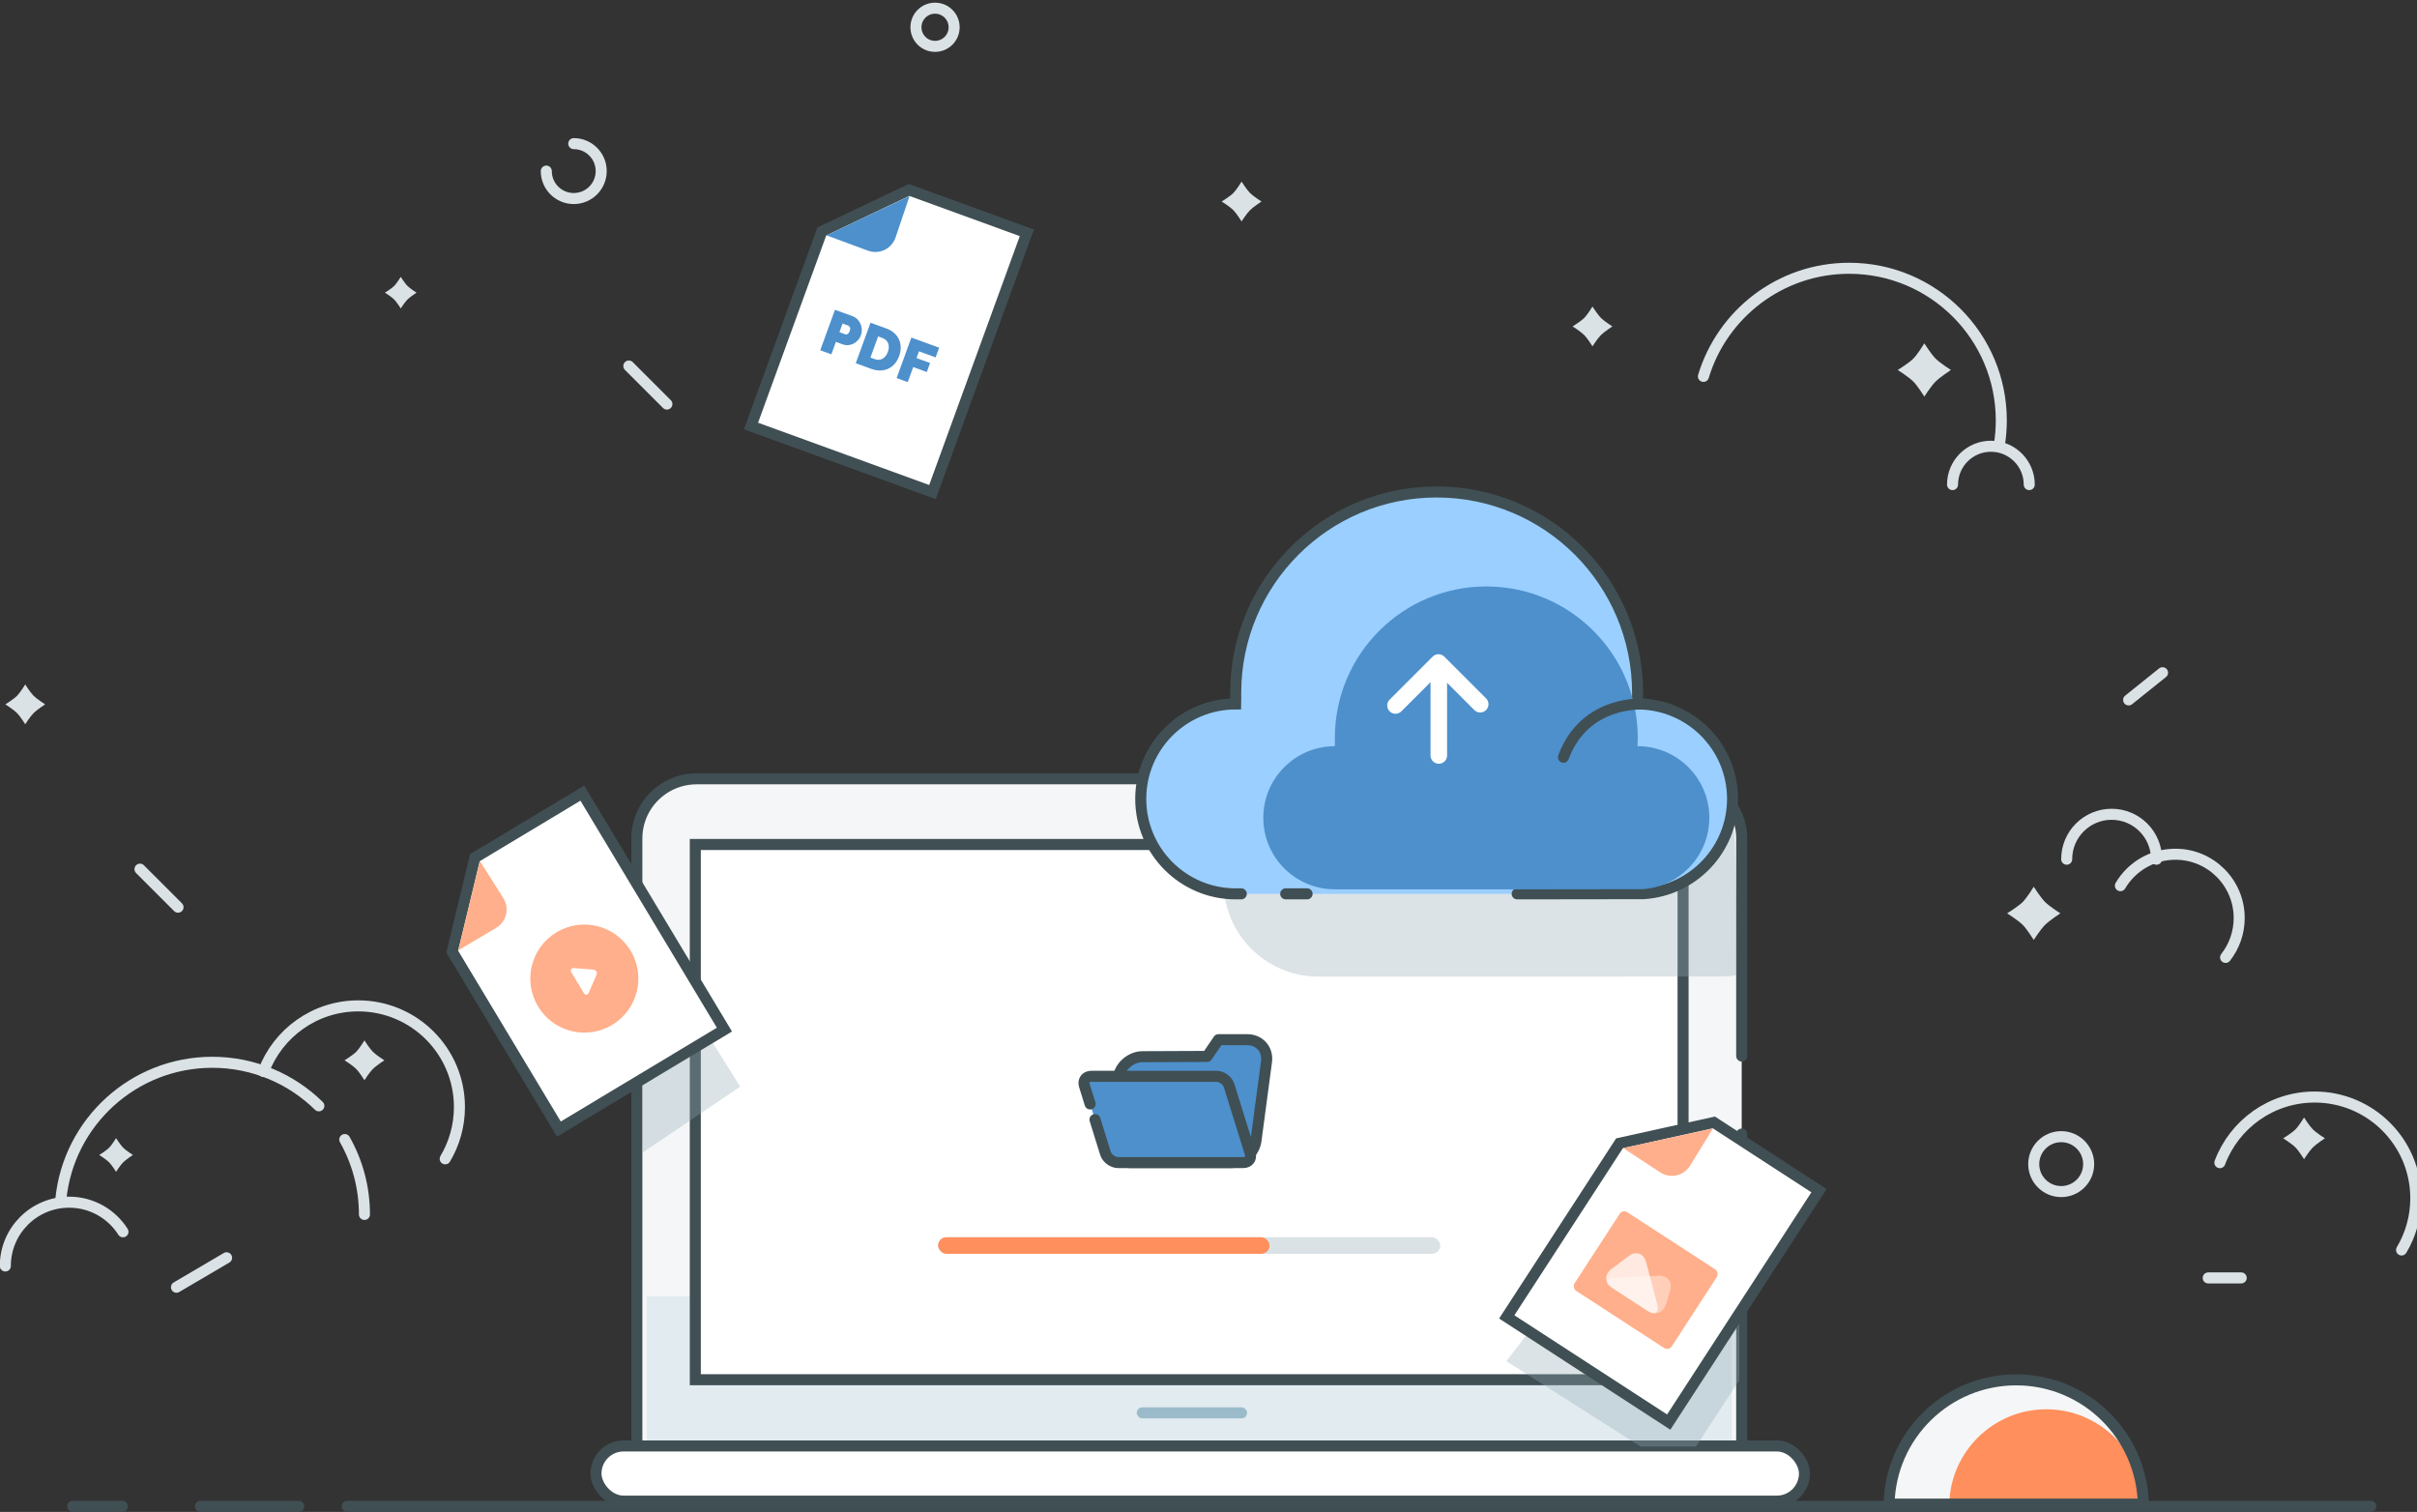 <svg xmlns="http://www.w3.org/2000/svg" xmlns:xlink="http://www.w3.org/1999/xlink" width="438px" height="274px" viewBox="0 0 438 274" version="1.1">
    <rect x="0" y="0" width="438" height="274" fill="#333333" stroke="none"/>
    <!-- Generator: Sketch 41 (35326) - http://www.bohemiancoding.com/sketch -->
    <title>step-upload</title>
    <desc>Created with Sketch.</desc>
    <defs/>
    <g id="Page-1" stroke="none" stroke-width="1" fill="none" fill-rule="evenodd">
        <g id="Exports" transform="translate(0, -55)">
            <g id="step-upload" transform="translate(0, 56)">
                <g id="bg-ilustrasi" transform="translate(0.797, 0.284)">
                    <path d="M3.774,122.757 C3.774,122.757 4.709,124.229 5.301,124.821 C5.911,125.431 7.379,126.363 7.379,126.363 C7.379,126.363 5.885,127.349 5.301,127.933 C4.683,128.55 3.774,129.968 3.774,129.968 C3.774,129.968 2.858,128.505 2.286,127.933 C1.656,127.303 0.169,126.363 0.169,126.363 C0.169,126.363 1.666,125.441 2.286,124.821 C2.868,124.239 3.774,122.757 3.774,122.757 Z" id="Polygon" fill="#DAE2E6"/>
                    <path d="M416.735,201.233 C416.735,201.233 417.714,202.775 418.334,203.394 C418.973,204.033 420.511,205.009 420.511,205.009 C420.511,205.009 418.946,206.041 418.334,206.653 C417.687,207.3 416.735,208.785 416.735,208.785 C416.735,208.785 415.776,207.253 415.176,206.653 C414.517,205.994 412.959,205.009 412.959,205.009 C412.959,205.009 414.527,204.043 415.176,203.394 C415.786,202.785 416.735,201.233 416.735,201.233 Z" id="Polygon-Copy-9" fill="#DAE2E6"/>
                    <path d="M367.75,159.415 C367.75,159.415 369,161.382 369.791,162.173 C370.607,162.989 372.57,164.235 372.57,164.235 C372.57,164.235 370.572,165.552 369.791,166.333 C368.966,167.159 367.75,169.055 367.75,169.055 C367.75,169.055 366.526,167.099 365.761,166.333 C364.919,165.492 362.93,164.235 362.93,164.235 C362.93,164.235 364.932,163.002 365.761,162.173 C366.539,161.395 367.75,159.415 367.75,159.415 Z" id="Polygon-Copy-4" fill="#DAE2E6"/>
                    <path d="M347.921,60.945 C347.921,60.945 349.171,62.913 349.962,63.704 C350.778,64.52 352.741,65.765 352.741,65.765 C352.741,65.765 350.743,67.083 349.962,67.864 C349.137,68.69 347.921,70.585 347.921,70.585 C347.921,70.585 346.697,68.629 345.932,67.864 C345.09,67.023 343.101,65.765 343.101,65.765 C343.101,65.765 345.103,64.533 345.932,63.704 C346.71,62.926 347.921,60.945 347.921,60.945 Z" id="Polygon-Copy-8" fill="#DAE2E6"/>
                    <path d="M20.236,204.972 C20.236,204.972 21.028,206.219 21.529,206.72 C22.046,207.236 23.289,208.025 23.289,208.025 C23.289,208.025 22.024,208.86 21.529,209.355 C21.006,209.878 20.236,211.079 20.236,211.079 C20.236,211.079 19.461,209.84 18.976,209.355 C18.443,208.822 17.183,208.025 17.183,208.025 C17.183,208.025 18.451,207.245 18.976,206.72 C19.469,206.227 20.236,204.972 20.236,204.972 Z" id="Polygon-Copy-7" fill="#DAE2E6"/>
                    <path d="M65.246,187.265 C65.246,187.265 66.181,188.736 66.773,189.328 C67.383,189.938 68.852,190.87 68.852,190.87 C68.852,190.87 67.357,191.856 66.773,192.44 C66.156,193.058 65.246,194.475 65.246,194.475 C65.246,194.475 64.331,193.012 63.758,192.44 C63.129,191.811 61.641,190.87 61.641,190.87 C61.641,190.87 63.138,189.948 63.758,189.328 C64.34,188.746 65.246,187.265 65.246,187.265 Z" id="Polygon-Copy" fill="#DAE2E6"/>
                    <path d="M224.197,31.629 C224.197,31.629 225.132,33.101 225.724,33.692 C226.334,34.302 227.803,35.234 227.803,35.234 C227.803,35.234 226.308,36.22 225.724,36.804 C225.106,37.422 224.197,38.84 224.197,38.84 C224.197,38.84 223.281,37.377 222.709,36.804 C222.08,36.175 220.592,35.234 220.592,35.234 C220.592,35.234 222.089,34.312 222.709,33.692 C223.291,33.11 224.197,31.629 224.197,31.629 Z" id="Polygon-Copy-3" fill="#DAE2E6"/>
                    <path d="M287.787,54.268 C287.787,54.268 288.722,55.739 289.314,56.331 C289.924,56.941 291.393,57.873 291.393,57.873 C291.393,57.873 289.898,58.859 289.314,59.443 C288.697,60.061 287.787,61.479 287.787,61.479 C287.787,61.479 286.872,60.015 286.299,59.443 C285.67,58.814 284.182,57.873 284.182,57.873 C284.182,57.873 285.679,56.951 286.299,56.331 C286.881,55.749 287.787,54.268 287.787,54.268 Z" id="Polygon-Copy-6" fill="#DAE2E6"/>
                    <path d="M71.824,48.891 C71.824,48.891 72.566,50.059 73.036,50.529 C73.52,51.013 74.686,51.753 74.686,51.753 C74.686,51.753 73.5,52.536 73.036,53 C72.545,53.49 71.824,54.616 71.824,54.616 C71.824,54.616 71.096,53.454 70.642,53 C70.142,52.5 68.961,51.753 68.961,51.753 C68.961,51.753 70.15,51.021 70.642,50.529 C71.104,50.067 71.824,48.891 71.824,48.891 Z" id="Polygon-Copy-2" fill="#DAE2E6"/>
                    <path d="M217.729,132.728 C217.729,132.728 218.472,133.897 218.941,134.367 C219.426,134.851 220.592,135.591 220.592,135.591 C220.592,135.591 219.405,136.374 218.941,136.838 C218.451,137.328 217.729,138.454 217.729,138.454 C217.729,138.454 217.002,137.292 216.548,136.838 C216.048,136.338 214.867,135.591 214.867,135.591 C214.867,135.591 216.056,134.859 216.548,134.367 C217.01,133.905 217.729,132.728 217.729,132.728 Z" id="Polygon-Copy-5" fill="#DAE2E6"/>
                    <path d="M384.945,125.56 L391.091,120.63" id="Path-66" stroke="#DAE2E6" stroke-width="2" stroke-linecap="round" fill="#DAE2E6"/>
                    <path d="M120.056,71.945 L113.159,65.048" id="Path-67" stroke="#DAE2E6" stroke-width="2" stroke-linecap="round" fill="#DAE2E6"/>
                    <path d="M31.465,163.123 L24.568,156.226" id="Path-67-Copy" stroke="#DAE2E6" stroke-width="2" stroke-linecap="round" fill="#DAE2E6"/>
                    <path d="M40.265,226.656 L31.181,231.993" id="Path-68" stroke="#DAE2E6" stroke-width="2" stroke-linecap="round" fill="#DAE2E6"/>
                    <path d="M399.367,230.308 L405.349,230.308" id="Path-69" stroke="#DAE2E6" stroke-width="2" stroke-linecap="round" fill="#DAE2E6"/>
                    <path d="M79.879,208.725 C81.517,205.98 82.459,202.77 82.459,199.341 C82.459,189.215 74.25,181.006 64.124,181.006 C56.263,181.006 49.558,185.953 46.951,192.903" id="Oval-22" stroke="#DAE2E6" stroke-width="2" stroke-linecap="round" stroke-linejoin="round"/>
                    <path d="M434.406,225.245 C436.045,222.5 436.986,219.291 436.986,215.862 C436.986,205.735 428.777,197.527 418.651,197.527 C410.791,197.527 404.085,202.473 401.479,209.423" id="Oval-22-Copy-10" stroke="#DAE2E6" stroke-width="2" stroke-linecap="round" stroke-linejoin="round"/>
                    <path d="M98.2,29.722 C98.2,32.47 100.428,34.697 103.176,34.697 L103.176,34.697 C105.924,34.697 108.151,32.47 108.151,29.722 C108.151,26.974 105.924,24.746 103.176,24.746" id="Oval-22-Copy-3" stroke="#DAE2E6" stroke-width="2" stroke-linecap="round" stroke-linejoin="round"/>
                    <ellipse id="Oval-22-Copy-8" stroke="#DAE2E6" stroke-width="2" stroke-linecap="round" stroke-linejoin="round" cx="372.726" cy="209.684" rx="4.976" ry="4.976"/>
                    <ellipse id="Oval-22-Copy-7" stroke="#DAE2E6" stroke-width="2" stroke-linecap="round" stroke-linejoin="round" cx="168.648" cy="3.658" rx="3.46" ry="3.46"/>
                    <path d="M390.003,154.427 C390.003,149.931 386.358,146.285 381.861,146.285 C377.364,146.285 373.719,149.931 373.719,154.427" id="Oval-22-Copy-4" stroke="#DAE2E6" stroke-width="2" stroke-linecap="round" stroke-linejoin="round"/>
                    <path d="M65.246,218.805 C65.246,213.871 63.95,209.239 61.68,205.231 M56.986,199.124 C52.011,194.241 45.192,191.23 37.671,191.23 C23.366,191.23 11.606,202.121 10.229,216.063" id="Oval-22-Copy" stroke="#DAE2E6" stroke-width="2" stroke-linecap="round" stroke-linejoin="round"/>
                    <path d="M361.511,79.378 C361.748,77.924 361.871,76.431 361.871,74.91 C361.871,59.68 349.525,47.334 334.295,47.334 C321.841,47.334 311.315,55.59 307.892,66.928" id="Oval-22-Copy-6" stroke="#DAE2E6" stroke-width="2" stroke-linecap="round" stroke-linejoin="round"/>
                    <path d="M366.936,86.537 C366.936,82.699 363.824,79.587 359.985,79.587 C356.147,79.587 353.035,82.699 353.035,86.537" id="Oval-22-Copy-9" stroke="#DAE2E6" stroke-width="2" stroke-linecap="round" stroke-linejoin="round"/>
                    <path d="M21.49,221.946 C19.439,218.722 15.834,216.583 11.729,216.583 C5.344,216.583 0.169,221.758 0.169,228.143" id="Oval-22-Copy-2" stroke="#DAE2E6" stroke-width="2" stroke-linecap="round" stroke-linejoin="round"/>
                    <path d="M402.516,172.223 C404.06,170.257 404.982,167.779 404.982,165.085 C404.982,158.7 399.806,153.525 393.421,153.525 C389.175,153.525 385.464,155.814 383.454,159.225" id="Oval-22-Copy-5" stroke="#DAE2E6" stroke-width="2" stroke-linecap="round" stroke-linejoin="round"/>
                    <path d="M12.378,271.698 L21.367,271.698 M35.532,271.698 L53.331,271.698 M62.123,271.698 L428.832,271.698" id="Path-70" stroke="#404F54" stroke-width="2" stroke-linecap="round" fill="#404F54"/>
                </g>
                <g id="laptop" transform="translate(108, 140.043)">
                    <path d="M207.625,81.498 L207.625,119.547 C207.625,125.519 202.775,130.36 196.789,130.36 L18.241,130.36 C12.257,130.36 7.406,125.526 7.406,119.541 L7.406,10.916 C7.406,7.177 9.304,3.882 12.191,1.938 C13.919,0.775 16.001,0.096 18.241,0.096 L28.065,0.096 L196.789,0.096 C202.774,0.096 207.625,4.957 207.625,10.908 L207.625,50.334 M207.625,64.476 L207.625,68.195" id="Rectangle-3" stroke="#404F54" stroke-width="2" stroke-linecap="round" fill="#F5F6F7"/>
                    <path d="M9.21,93.851 L205.833,93.851 L205.833,120.53 C205.833,126.052 201.357,130.528 195.829,130.528 L19.213,130.528 C13.688,130.528 9.21,126.049 9.21,120.53 L9.21,93.851 Z" id="Rectangle-9" fill="#E1EBF0"/>
                    <rect id="Rectangle" stroke="#404F54" stroke-width="2" stroke-linecap="round" fill="#FFFFFF" x="18" y="12" width="179" height="97"/>
                    <g id="Group-3" transform="translate(88.43, 47.093)" stroke="#404F54" stroke-width="2" stroke-linecap="round">
                        <path d="M6.175,7.354 C6.428,5.16 8.432,3.374 10.631,3.364 L22.316,3.313 L24.374,0.283 L29.613,0.283 C31.821,0.283 33.373,2.068 33.084,4.239 L31.172,18.596 C30.881,20.781 28.863,22.552 26.648,22.552 L8.419,22.552 C6.211,22.552 4.628,20.765 4.88,18.58 L6.175,7.354 Z" id="Rectangle-23-Copy" stroke-linejoin="round" fill="#4d90cc"/>
                        <path d="M1.117,11.929 L0.083,8.608 L0.083,8.608 C-0.207,7.675 0.35,6.919 1.329,6.919 L24.01,6.919 C24.988,6.919 26.016,7.673 26.306,8.607 L30.12,20.864 C30.41,21.796 29.853,22.552 28.874,22.552 L6.193,22.552 C5.215,22.552 4.187,21.797 3.896,20.861 L1.997,14.758" id="Rectangle-23-Copy-2" fill="#4d90cc"/>
                    </g>
                    <rect id="Rectangle-5" fill="#9CBBCA" x="98" y="114" width="20" height="2" rx="1"/>
                    <rect id="Rectangle-4" stroke="#404F54" stroke-width="2" stroke-linecap="round" fill="#FFFFFF" x="0" y="121" width="219" height="10" rx="5"/>
                </g>
                <polygon id="Path-14" fill="#92A9B4" opacity="0.332" points="116.459 207.865 116.459 167.715 134.137 195.927"/>
                <polygon id="Path-14-Copy" fill="#92A9B4" opacity="0.332" points="272.982 245.683 280.634 235.725 315.178 227.992 315.178 249.142 307.326 261.163 297.324 261.163"/>
                <g id="mouse" transform="translate(341.533, 248.415)">
                    <path d="M46.874,23.172 C46.596,10.685 36.386,0.648 23.832,0.648 C11.278,0.648 1.068,10.685 0.79,23.172 L46.874,23.172 L46.874,23.172 Z" id="Combined-Shape-Copy-3" fill="#F5F6F7"/>
                    <path d="M29.291,5.984 C19.711,5.984 11.92,13.643 11.708,23.172 L46.874,23.172 C46.662,13.643 38.871,5.984 29.291,5.984 Z" id="Combined-Shape" fill="#FF8F5C"/>
                    <path d="M46.874,23.172 C46.596,10.685 36.386,0.648 23.832,0.648 C11.278,0.648 1.068,10.685 0.79,23.172 L46.874,23.172 L46.874,23.172 Z" id="Combined-Shape-Copy-2" stroke="#404F54" stroke-width="2" stroke-linecap="round"/>
                </g>
                <g id="cloud" transform="translate(206.562, 88.053)">
                    <path d="M45.303,87.935 L41.426,87.935 M33.379,87.935 C33.044,87.925 32.707,87.935 32.367,87.935 C22.863,87.935 15.159,80.23 15.159,70.726 C15.159,61.222 22.863,53.518 32.367,53.518 C32.385,52.856 32.367,52.19 32.367,51.52 C32.367,31.408 29.431,28.352 49.542,28.352 C69.654,28.352 86.615,42.54 86.615,62.651 C86.615,63.322 107.607,60.093 107.571,60.755 C108.128,63.22 108.128,82.486 108.128,87.686 C107.516,87.791 106.894,87.864 106.262,87.903 C106.262,87.903 100.458,87.911 97.556,87.915 C92.828,87.922 83.372,87.935 83.372,87.935" id="Combined-Shape-Copy-4" fill="#92A9B4" opacity="0.332"/>
                    <path d="M30.303,72.935 L26.426,72.935 M18.379,72.935 C18.044,72.925 17.707,72.935 17.367,72.935 C7.863,72.935 0.159,65.23 0.159,55.726 C0.159,46.222 7.863,38.518 17.367,38.518 C17.385,37.856 17.367,37.19 17.367,36.52 C17.367,16.408 33.671,0.104 53.782,0.104 C73.894,0.104 90.198,16.408 90.198,36.52 C90.198,37.19 90.179,37.856 90.144,38.518 C99.702,38.518 107.406,46.222 107.406,55.726 C107.406,64.873 100.27,72.353 91.262,72.903 L68.372,72.935" id="Combined-Shape" stroke="#404F54" stroke-width="2" stroke-linecap="round" fill="#9ACFFF"/>
                    <path d="M45.087,72.115 L42.166,72.115 M36.101,72.115 C35.849,72.108 35.595,72.115 35.339,72.115 C28.176,72.115 22.37,66.309 22.37,59.146 C22.37,51.984 28.176,46.177 35.339,46.177 C35.352,45.679 35.339,45.177 35.339,44.671 C35.339,29.515 47.626,17.228 62.782,17.228 C77.939,17.228 90.226,29.515 90.226,44.671 C90.226,45.177 90.212,45.679 90.185,46.178 C97.389,46.177 103.195,51.984 103.195,59.146 C103.195,66.039 97.817,71.676 91.028,72.091 L73.778,72.115" id="Combined-Shape-Copy" fill="#4d90cc"/>
                    <path d="M91.429,38.551 C91.429,38.551 80.678,37.647 76.759,48.174" id="Path-8" stroke="#404F54" stroke-width="2" stroke-linecap="round"/>
                </g>
                <g id="loading" transform="translate(170, 223.22)">
                    <rect id="Rectangle-16" fill="#DAE2E6" x="0" y="0" width="91" height="3" rx="1.5"/>
                    <rect id="Rectangle-16-Copy" fill="#FF8F5C" x="0" y="0" width="60.057" height="3" rx="1.5"/>
                </g>
                <g id="arrow" transform="translate(252, 118.22)" stroke="#FFFFFF" stroke-width="3" stroke-linecap="round" stroke-linejoin="round">
                    <polyline id="Path-9" transform="translate(8.562, 8.515) rotate(-225) translate(-8.562, -8.515) " points="3.054 3.171 3.054 13.859 14.07 13.859"/>
                    <path d="M8.734,1.37 L8.734,17.689" id="Path-10"/>
                </g>
                <g id="video" transform="translate(103.403, 173.176) rotate(-31) translate(-103.403, -173.176) translate(85.903, 148.176)">
                    <polygon id="Rectangle-17" stroke="#404F54" stroke-width="2" stroke-linecap="round" fill="#FFFFFF" points="12.284 -1.42108547e-13 35 -1.42108547e-13 35 50 -2.13162821e-13 50 -2.13162821e-13 12.481"/>
                    <circle id="Oval" fill="#FFAF8B" cx="18" cy="29" r="9.793"/>
                    <path d="M1.048,12.847 L12.744,1.007 L12.931,8.913 C12.984,11.12 11.233,12.9 9.021,12.889 L1.048,12.847 Z" id="Path-11" fill="#FFAF8B"/>
                    <path d="M17.386,26.414 C16.935,26.094 16.57,26.289 16.57,26.837 L16.57,31.163 C16.57,31.717 16.934,31.907 17.386,31.586 L20.202,29.581 C20.653,29.26 20.654,28.741 20.202,28.419 L17.386,26.414 Z" id="Path-12" fill="#FFFFFF"/>
                </g>
                <g id="pdf" transform="translate(161.088, 58.698) rotate(20) translate(-161.088, -58.698) translate(143.588, 33.698)">
                    <polygon id="Rectangle-17" stroke="#404F54" stroke-width="2" stroke-linecap="round" fill="#FFFFFF" points="12.284 1.0658141e-14 35 1.0658141e-14 35 50 0 50 0 12.481"/>
                    <path d="M1.048,12.847 L12.744,1.007 L12.931,8.913 C12.984,11.12 11.233,12.9 9.021,12.889 L1.048,12.847 Z" id="Path-11" fill="#4d90cc"/>
                    <path d="M7.097,32.81 L7.097,25 L10.463,25 C10.845,25 11.197,25.079 11.519,25.236 C11.842,25.394 12.119,25.599 12.35,25.852 C12.581,26.106 12.762,26.395 12.894,26.721 C13.026,27.048 13.092,27.376 13.092,27.706 C13.092,28.051 13.03,28.386 12.905,28.712 C12.781,29.039 12.606,29.328 12.383,29.581 C12.159,29.835 11.888,30.036 11.569,30.186 C11.25,30.337 10.9,30.412 10.518,30.412 L9.242,30.412 L9.242,32.81 L7.097,32.81 Z M9.242,28.542 L10.375,28.542 C10.507,28.542 10.63,28.482 10.744,28.36 C10.857,28.239 10.914,28.021 10.914,27.706 C10.914,27.383 10.848,27.163 10.716,27.046 C10.584,26.929 10.452,26.87 10.32,26.87 L9.242,26.87 L9.242,28.542 Z M13.95,32.81 L13.95,25 L16.953,25 C17.599,25 18.167,25.103 18.658,25.308 C19.15,25.513 19.56,25.792 19.89,26.144 C20.22,26.496 20.47,26.908 20.638,27.381 C20.807,27.855 20.891,28.359 20.891,28.894 C20.891,29.488 20.798,30.025 20.611,30.506 C20.424,30.986 20.158,31.396 19.813,31.738 C19.469,32.079 19.054,32.342 18.57,32.529 C18.086,32.717 17.547,32.81 16.953,32.81 L13.95,32.81 Z M18.713,28.894 C18.713,28.593 18.673,28.318 18.592,28.069 C18.512,27.82 18.396,27.607 18.246,27.431 C18.095,27.255 17.91,27.118 17.69,27.018 C17.47,26.919 17.225,26.87 16.953,26.87 L16.095,26.87 L16.095,30.94 L16.953,30.94 C17.232,30.94 17.481,30.889 17.701,30.786 C17.921,30.683 18.106,30.54 18.257,30.357 C18.407,30.174 18.521,29.957 18.598,29.708 C18.675,29.459 18.713,29.187 18.713,28.894 L18.713,28.894 Z M21.826,32.81 L21.826,25 L27.183,25 L27.183,26.87 L23.971,26.87 L23.971,28.168 L26.589,28.168 L26.589,29.906 L23.971,29.906 L23.971,32.81 L21.826,32.81 Z" id="PDF" fill="#4d90cc"/>
                </g>
                <g id="pdf-copy" transform="translate(301.341, 226.22) rotate(33) translate(-301.341, -226.22) translate(283.841, 201.22)">
                    <polygon id="Rectangle-17" stroke="#404F54" stroke-width="2" stroke-linecap="round" fill="#FFFFFF" points="12.284 -1.42108547e-13 35 -1.42108547e-13 35 50 2.84217094e-13 50 2.84217094e-13 12.481"/>
                    <path d="M1.048,12.847 L12.744,1.007 L12.931,8.913 C12.984,11.12 11.233,12.9 9.021,12.889 L1.048,12.847 Z" id="Path-11" fill="#FFAF8B"/>
                    <rect id="Rectangle-18" fill="#FFAF8B" x="6.989" y="22.197" width="21" height="17" rx="1"/>
                    <path d="M11.184,32.376 C10.614,33.928 11.497,35.186 13.144,35.186 L20.793,35.186 C22.445,35.186 22.786,34.279 21.566,33.172 L15.778,27.918 C14.553,26.806 13.1,27.156 12.528,28.714 L11.184,32.376 Z" id="Path-13" fill="#FFFFFF" opacity="0.728"/>
                    <path d="M11.831,32.302 C11.37,33.895 12.34,35.186 13.988,35.186 L21.637,35.186 C23.289,35.186 23.548,34.402 22.198,33.421 L15.795,28.77 C14.453,27.796 12.989,28.302 12.53,29.89 L11.831,32.302 Z" id="Path-13-Copy" fill="#FFFFFF" opacity="0.403" transform="translate(17.39, 31.73) scale(-1, 1) translate(-17.39, -31.73) "/>
                </g>
            </g>
        </g>
    </g>
<div xmlns="" id="screen-shader" style="&#10;            transition: opacity 0.1s ease 0s; &#10;            z-index: 2147483647;&#10;            margin: 0; &#10;            border-radius: 0; &#10;            padding: 0; &#10;            background: #fac563; &#10;            pointer-events: none; &#10;            position: fixed; &#10;            top: -10%; &#10;            right: -10%; &#10;            width: 120%; &#10;            height: 120%; &#10;            opacity: 0.584;&#10;            mix-blend-mode: multiply; &#10;            display: none;&#10;        "/></svg>

